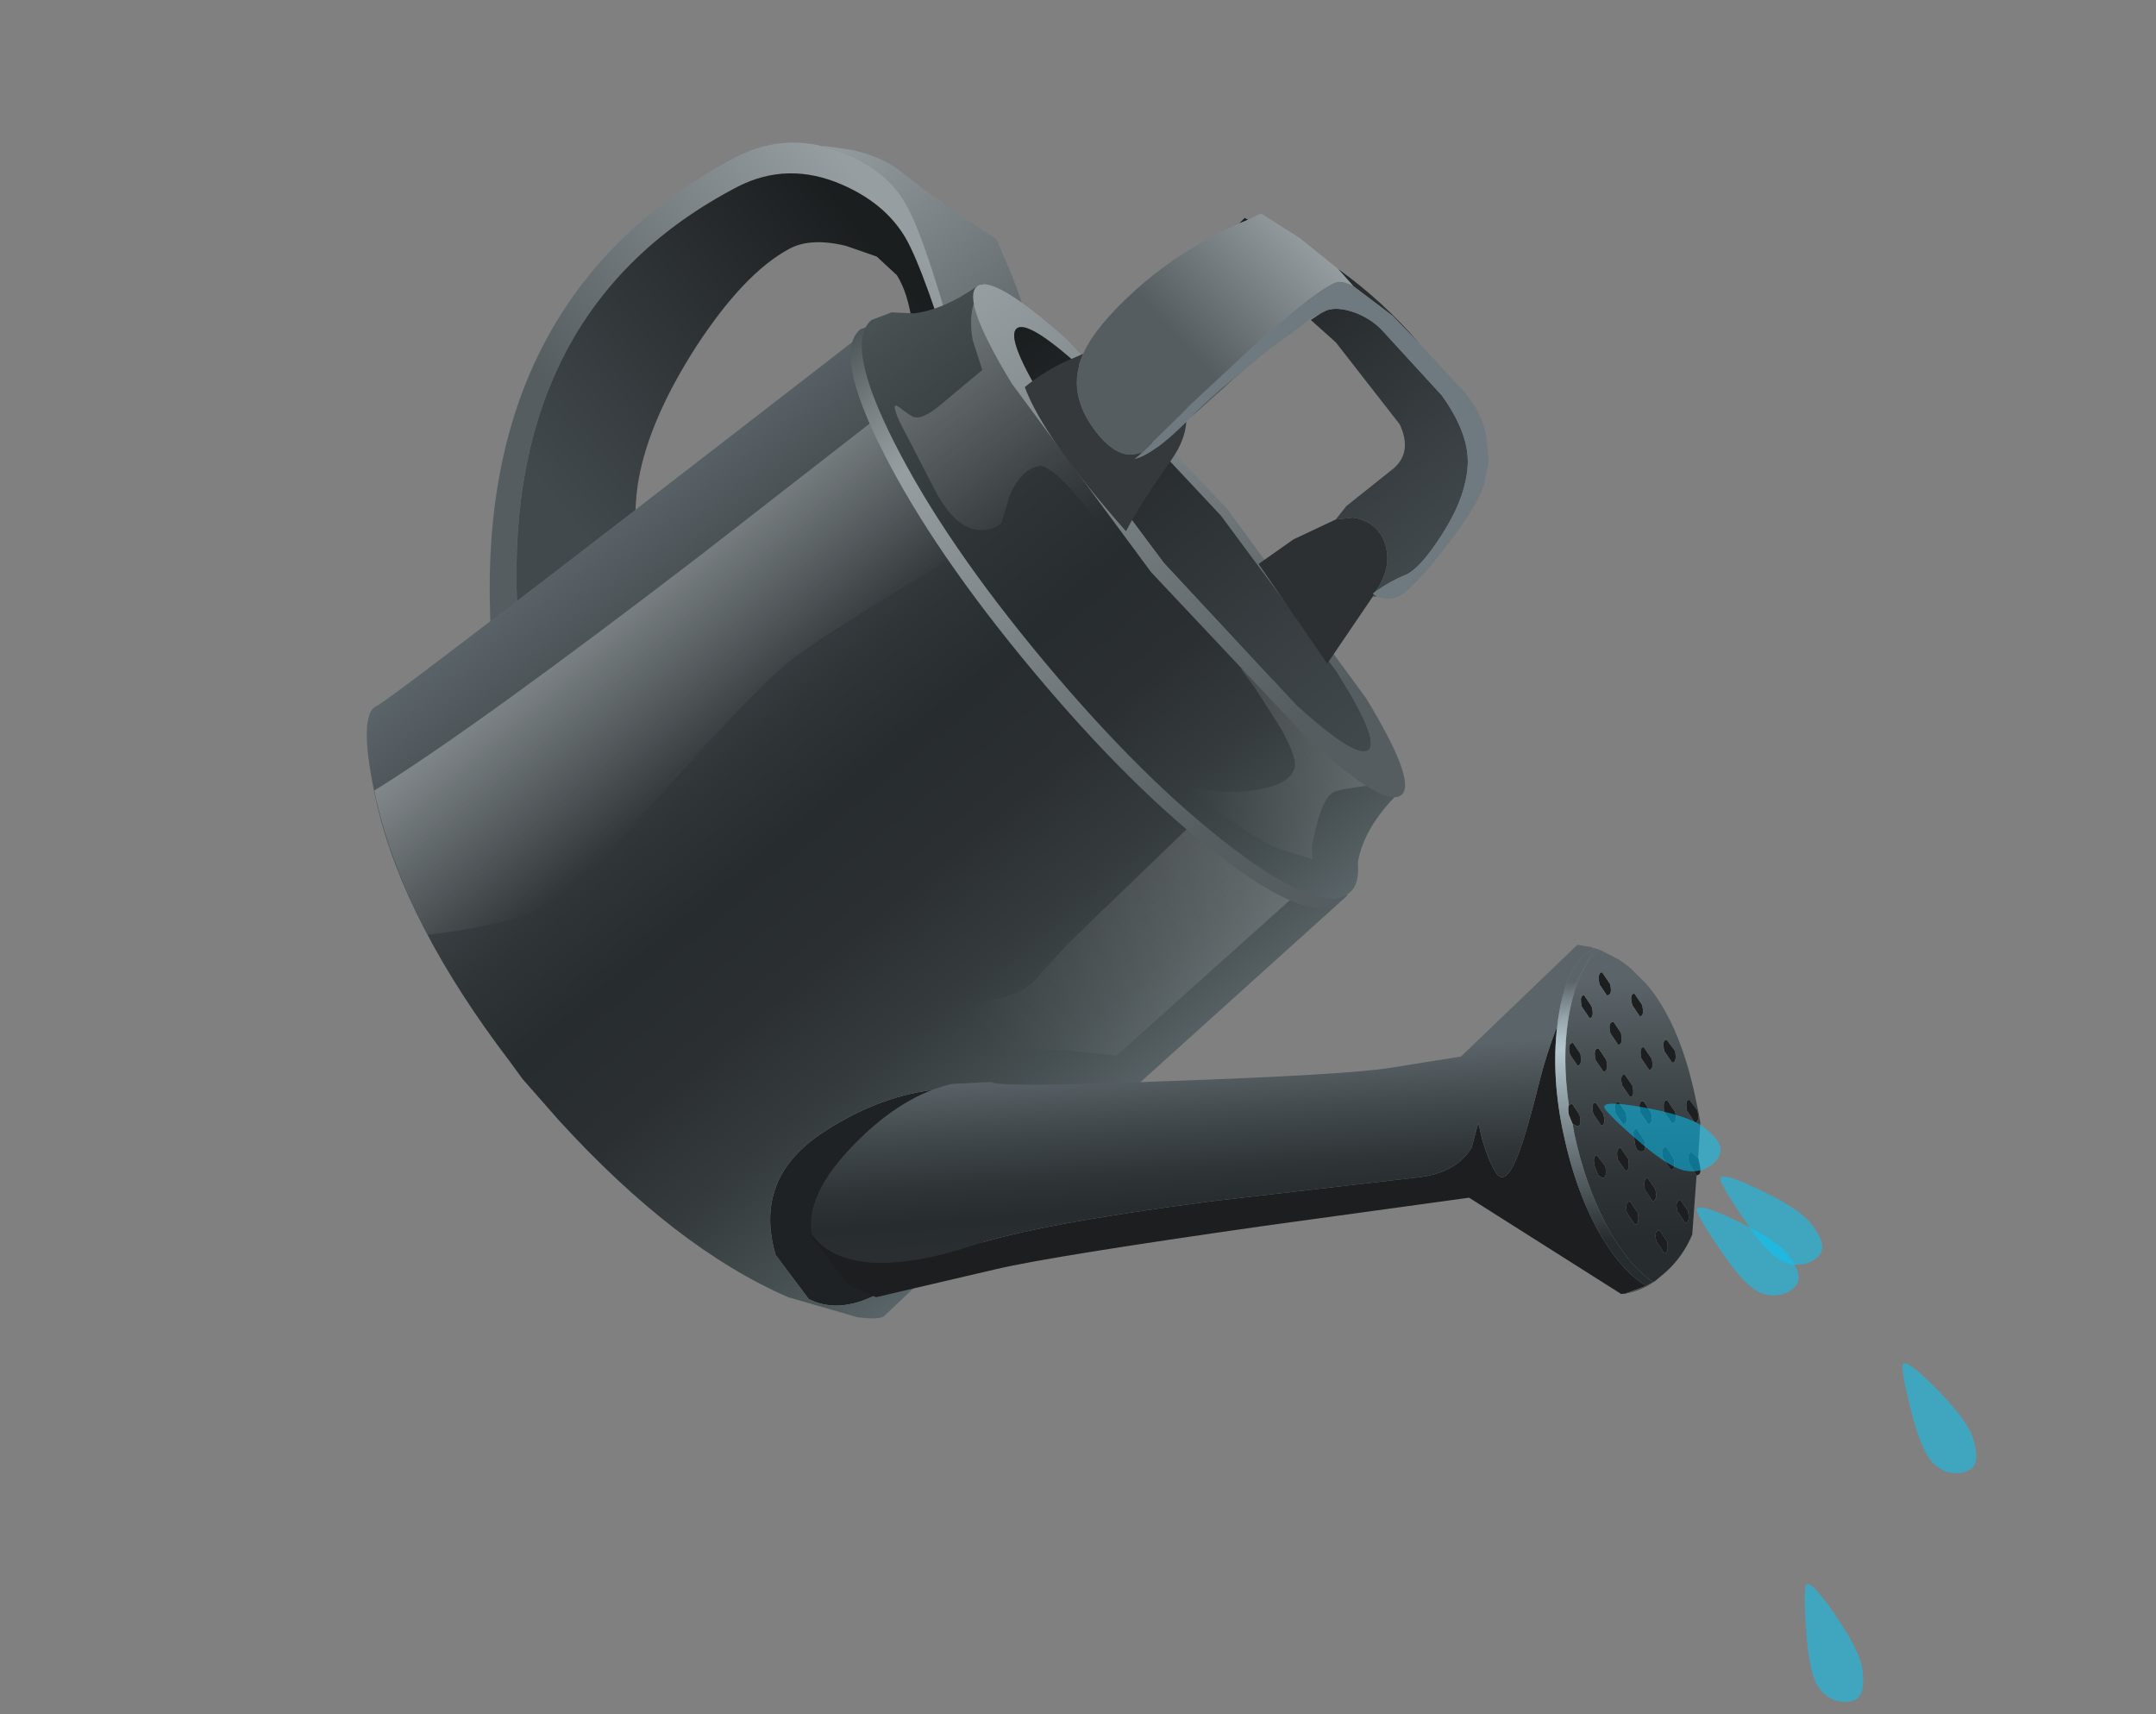 <?xml version="1.0" encoding="UTF-8" standalone="no"?>
<svg xmlns:xlink="http://www.w3.org/1999/xlink" height="83.5px" width="105.05px" xmlns="http://www.w3.org/2000/svg">
  <rect width="100%" height="100%" fill="#808080" stroke="none"/>
  <g transform="matrix(1.0, 0.0, 0.0, 1.0, 0.0, 0.0)">
    <use height="83.5" transform="matrix(0.435, 0.521, -0.521, 0.435, 50.777, -5.545)" width="105.05" xlink:href="#shape0"/>
    <use height="16.25" transform="matrix(0.306, 0.082, -0.082, 0.306, 88.013, 77.13)" width="12.55" xlink:href="#shape1"/>
    <use height="16.25" transform="matrix(0.315, 0.027, -0.027, 0.315, 92.708, 66.396)" width="12.55" xlink:href="#shape1"/>
    <use height="16.25" transform="matrix(0.306, -0.081, 0.082, 0.306, 83.794, 57.342)" width="12.55" xlink:href="#shape1"/>
    <use height="16.25" transform="matrix(0.306, -0.082, 0.082, 0.306, 82.644, 58.846)" width="12.55" xlink:href="#shape1"/>
    <use height="16.25" transform="matrix(0.274, -0.158, 0.158, 0.274, 78.125, 53.874)" width="12.55" xlink:href="#shape1"/>
  </g>
  <defs>
    <g id="shape0" transform="matrix(1.0, 0.0, 0.0, 1.0, 52.5, 41.8)">
      <path d="M-28.1 -13.95 L-28.6 -14.65 Q-38.3 -19.15 -41.2 -19.65 -43.95 -20.2 -47.0 -18.55 L-48.25 -17.75 -48.25 -17.8 -46.7 -19.2 Q-44.8 -20.65 -43.0 -20.95 -40.15 -21.5 -35.15 -23.05 L-32.35 -22.2 Q-29.25 -21.15 -27.8 -20.2 -25.45 -18.6 -19.65 -13.6 L-26.0 -12.25 -26.85 -13.4 -28.1 -13.95" fill="url(#gradient0)" fill-rule="evenodd" stroke="none"/>
      <path d="M-48.25 -17.75 L-47.0 -18.55 Q-43.95 -20.2 -41.2 -19.65 -38.3 -19.15 -28.6 -14.65 L-28.1 -13.95 Q-36.75 -17.65 -39.45 -18.1 -42.25 -18.55 -45.25 -17.05 -49.05 -15.15 -49.95 -11.2 -54.0 7.25 -37.05 20.2 -30.35 25.35 -27.4 24.8 -29.45 28.95 -38.8 21.3 -55.75 7.45 -51.7 -12.3 -50.95 -15.8 -48.25 -17.75 M-34.35 -14.5 L-31.05 -11.95 -27.4 -9.1 Q-29.4 -9.8 -32.8 -13.1 L-34.35 -14.5" fill="url(#gradient1)" fill-rule="evenodd" stroke="none"/>
      <path d="M-28.1 -13.95 L-26.85 -13.4 -26.0 -12.25 -23.4 -8.75 Q-24.3 -7.1 -27.4 -9.1 L-31.05 -11.95 -34.35 -14.5 Q-36.25 -15.7 -37.75 -15.9 L-39.7 -15.65 -41.7 -14.45 Q-43.8 -12.9 -44.15 -11.2 -44.9 -7.6 -43.05 -1.55 -41.2 4.35 -38.4 7.7 -36.1 10.45 -30.7 13.65 L-25.8 16.3 -25.3 18.65 Q-24.9 21.3 -25.4 22.85 -25.95 24.5 -27.4 24.8 -30.35 25.35 -37.05 20.2 -54.0 7.25 -49.95 -11.2 -49.05 -15.15 -45.25 -17.05 -42.25 -18.55 -39.45 -18.1 -36.75 -17.65 -28.1 -13.95" fill="url(#gradient2)" fill-rule="evenodd" stroke="none"/>
      <path d="M18.45 21.9 L19.7 22.55 19.3 24.8 18.7 27.6 17.35 32.6 Q16.6 35.2 14.6 36.05 L10.65 35.85 Q5.5 33.6 6.05 27.85 6.55 23.1 8.75 19.65 9.8 17.9 10.8 17.1 L14.2 19.75 18.45 21.9" fill="#1f2224" fill-rule="evenodd" stroke="none"/>
      <path d="M18.45 21.9 L14.2 19.75 10.8 17.1 Q9.8 17.9 8.75 19.65 6.55 23.1 6.05 27.85 5.5 33.6 10.65 35.85 L14.6 36.05 Q16.6 35.2 17.35 32.6 L18.7 27.6 19.0 32.55 Q19.15 33.0 17.85 34.2 L13.55 37.1 Q5.7 41.05 -6.75 41.6 L-10.7 41.7 -12.2 41.6 Q-24.65 41.05 -32.5 37.1 -38.45 34.05 -37.95 32.55 -37.65 31.65 -36.05 -12.2 L-9.45 -10.45 17.15 -12.2 18.45 21.9" fill="url(#gradient3)" fill-rule="evenodd" stroke="none"/>
      <path d="M-30.7 -11.25 L-29.8 -11.75 -19.5 -11.1 -19.3 -10.3 Q-19.1 -9.4 -20.1 -3.0 -21.25 4.55 -21.4 7.2 -21.6 10.1 -20.15 19.8 -18.8 29.35 -18.95 31.35 -19.25 34.55 -23.0 40.3 -28.95 39.0 -33.4 36.6 -32.2 28.1 -31.35 7.6 L-30.7 -11.25" fill="url(#gradient4)" fill-rule="evenodd" stroke="none"/>
      <path d="M13.4 -11.95 L14.65 -12.0 15.35 7.9 12.9 10.25 Q10.1 13.25 8.35 16.3 6.6 19.35 5.9 21.45 5.55 22.5 5.55 22.95 L5.55 18.45 Q5.75 13.65 6.6 12.1 7.5 10.55 7.45 9.15 L6.95 5.45 5.9 -9.25 13.4 -11.95" fill="url(#gradient5)" fill-rule="evenodd" stroke="none"/>
      <path d="M15.8 -13.25 Q17.1 -12.35 17.1 -11.4 17.1 -8.8 9.25 -7.0 1.4 -5.2 -9.7 -5.2 -20.8 -5.2 -28.6 -7.0 -36.45 -8.8 -36.45 -11.4 L-36.1 -12.4 -35.95 -12.85 -34.85 -14.05 Q-33.7 -15.85 -33.45 -18.75 L-33.35 -19.15 -33.05 -19.15 -25.1 -19.65 Q-21.25 -18.9 -16.45 -17.35 L-9.7 -17.55 -3.1 -17.35 5.5 -19.65 13.4 -19.15 13.75 -19.15 13.85 -18.75 Q14.15 -15.2 15.8 -13.25" fill="url(#gradient6)" fill-rule="evenodd" stroke="none"/>
      <path d="M15.8 -14.3 Q17.1 -13.4 17.1 -12.45 17.1 -9.85 9.25 -8.05 1.4 -6.25 -9.7 -6.25 -20.8 -6.25 -28.6 -8.05 -36.45 -9.85 -36.45 -12.45 L-36.1 -13.45 -35.95 -13.9 -34.85 -15.1 Q-33.7 -16.9 -33.45 -19.8 L-33.35 -20.2 -33.05 -20.2 -25.1 -20.7 Q-21.25 -19.95 -16.45 -18.4 L-9.7 -18.6 -3.1 -18.4 5.5 -20.7 13.4 -20.2 13.75 -20.2 13.85 -19.8 Q14.15 -16.25 15.8 -14.3" fill="url(#gradient7)" fill-rule="evenodd" stroke="none"/>
      <path d="M-3.1 -18.4 L5.5 -20.7 6.3 -20.65 -0.25 -16.75 1.5 -16.65 4.95 -16.2 Q0.85 -15.0 -1.55 -14.95 L-13.1 -15.5 Q-20.1 -16.0 -20.7 -14.95 -21.35 -13.8 -20.4 -11.95 L-19.3 -10.3 Q-19.25 -9.5 -19.85 -8.8 -21.0 -7.45 -24.1 -8.1 L-29.5 -9.3 Q-31.15 -9.75 -30.4 -9.95 -29.25 -10.2 -29.1 -10.35 -28.6 -10.75 -28.6 -12.3 L-28.6 -16.25 -30.7 -17.1 Q-32.85 -18.35 -33.25 -20.2 L-33.05 -20.2 -25.1 -20.7 Q-21.25 -19.95 -16.45 -18.4 L-9.7 -18.6 -3.1 -18.4" fill="url(#gradient8)" fill-rule="evenodd" stroke="none"/>
      <path d="M13.0 -20.2 L13.75 -20.2 13.85 -19.8 13.85 -19.55 12.35 -18.9 13.0 -20.2" fill="url(#gradient9)" fill-rule="evenodd" stroke="none"/>
      <path d="M12.35 -18.9 L11.35 -17.25 Q10.8 -16.35 10.8 -16.0 10.8 -14.9 12.85 -12.45 L13.55 -11.95 12.1 -11.0 Q10.85 -10.05 7.3 -9.1 L3.95 -8.35 5.35 -9.75 Q6.65 -11.05 7.4 -12.5 8.35 -14.3 7.65 -15.2 7.25 -15.75 4.95 -16.2 8.25 -17.2 12.35 -18.9" fill="url(#gradient10)" fill-rule="evenodd" stroke="none"/>
      <path d="M4.95 -16.2 L1.5 -16.65 -0.25 -16.75 6.3 -20.65 13.0 -20.2 12.35 -18.9 Q8.25 -17.2 4.95 -16.2" fill="url(#gradient11)" fill-rule="evenodd" stroke="none"/>
      <path d="M4.95 -16.2 L1.5 -16.65 -0.25 -16.75 6.3 -20.65 13.0 -20.2 12.35 -18.9 Q8.25 -17.2 4.95 -16.2" fill="url(#gradient12)" fill-rule="evenodd" stroke="none"/>
      <path d="M14.1 -19.8 Q14.1 -18.3 7.15 -17.25 L-9.7 -16.25 -26.5 -17.25 Q-33.45 -18.3 -33.45 -19.8 -33.45 -21.25 -26.5 -22.3 L-9.7 -23.35 7.15 -22.3 Q14.1 -21.25 14.1 -19.8 M10.1 -20.05 Q10.1 -21.15 4.35 -21.9 L-9.6 -22.7 -23.5 -21.9 Q-29.3 -21.15 -29.3 -20.05 -29.3 -18.95 -23.5 -18.15 L-9.6 -17.4 4.35 -18.15 Q10.1 -18.95 10.1 -20.05" fill="url(#gradient13)" fill-rule="evenodd" stroke="none"/>
      <path d="M10.1 -20.05 Q10.1 -18.95 4.35 -18.15 L-9.6 -17.4 -23.5 -18.15 Q-29.3 -18.95 -29.3 -20.05 -29.3 -21.15 -23.5 -21.9 L-9.6 -22.7 4.35 -21.9 Q10.1 -21.15 10.1 -20.05" fill="url(#gradient14)" fill-rule="evenodd" stroke="none"/>
      <path d="M1.85 -27.35 L1.8 -27.5 2.05 -27.6 1.85 -27.35 M1.7 -27.7 L1.6 -28.05 Q1.0 -29.85 -0.5 -30.45 -2.05 -31.05 -3.4 -29.9 L-4.1 -28.85 -4.35 -30.05 -4.25 -34.4 Q-4.3 -36.2 -6.4 -36.75 L-13.85 -37.0 -16.25 -36.65 -16.15 -37.5 -16.05 -37.95 Q-15.75 -38.75 -14.65 -39.4 -13.6 -40.0 -12.5 -40.1 L-6.05 -40.4 Q-2.65 -40.15 -1.0 -38.6 0.7 -37.0 1.65 -33.9 2.5 -31.2 2.15 -30.1 1.8 -29.0 1.7 -27.7 M-9.95 -41.55 L-12.7 -41.35 -16.15 -40.55 -17.8 -40.5 Q-13.95 -41.5 -9.95 -41.55 M-24.65 -37.8 L-24.85 -37.15 -24.9 -37.7 -24.65 -37.8" fill="url(#gradient15)" fill-rule="evenodd" stroke="none"/>
      <path d="M1.8 -27.5 L1.85 -27.35 3.45 -21.75 -5.2 -22.55 -4.95 -25.6 -4.1 -28.85 -3.4 -29.9 Q-2.05 -31.05 -0.5 -30.45 1.0 -29.85 1.6 -28.05 L1.7 -27.7 1.7 -27.5 1.8 -27.5" fill="#2d3033" fill-rule="evenodd" stroke="none"/>
      <path d="M2.05 -27.6 L1.8 -27.5 1.7 -27.5 1.7 -27.7 Q1.8 -29.0 2.15 -30.1 2.5 -31.2 1.65 -33.9 0.7 -37.0 -1.0 -38.6 -2.65 -40.15 -6.05 -40.4 L-12.5 -40.1 Q-13.6 -40.0 -14.65 -39.4 -15.75 -38.75 -16.05 -37.95 L-16.15 -37.5 -16.3 -36.65 -16.4 -34.95 -16.5 -33.6 -16.55 -32.75 -16.55 -31.25 Q-16.65 -27.75 -16.4 -25.5 L-16.35 -25.1 Q-16.05 -21.65 -16.7 -20.5 L-16.7 -21.2 -17.05 -25.65 -17.1 -25.95 -17.5 -33.45 -17.5 -36.35 Q-17.45 -38.75 -17.2 -39.65 -17.05 -40.2 -16.15 -40.55 L-12.7 -41.35 -9.95 -41.55 -6.1 -41.75 Q-3.65 -42.0 -1.8 -41.0 L-0.35 -40.0 -0.05 -39.7 0.85 -38.55 Q1.65 -37.25 2.4 -34.0 3.05 -31.1 3.1 -29.6 3.15 -28.15 2.05 -27.6" fill="#6f7980" fill-rule="evenodd" stroke="none"/>
      <path d="M-16.15 -37.5 L-16.25 -36.65 -16.4 -34.95 -16.3 -36.65 -16.15 -37.5 M-16.15 -40.55 Q-17.05 -40.2 -17.2 -39.65 -17.45 -38.75 -17.5 -36.35 L-17.5 -33.45 -17.1 -25.95 -17.05 -25.65 -16.7 -21.2 -16.9 -20.8 Q-17.6 -19.5 -20.2 -19.65 -23.25 -19.85 -24.55 -22.0 L-24.85 -22.55 Q-25.8 -24.5 -25.95 -28.3 -26.1 -31.75 -25.25 -35.65 L-24.85 -37.15 -24.65 -37.8 -24.4 -38.8 -21.3 -39.8 -17.8 -40.5 -16.15 -40.55 M-16.4 -25.5 Q-16.65 -27.75 -16.55 -31.25 L-16.55 -29.7 -16.5 -28.85 -16.4 -25.5" fill="url(#gradient16)" fill-rule="evenodd" stroke="none"/>
      <path d="M-16.7 -21.2 L-16.7 -20.5 Q-16.05 -21.65 -16.35 -25.1 -15.4 -24.2 -14.95 -22.55 -13.9 -18.6 -13.1 -16.75 -22.0 -16.5 -25.7 -17.8 -25.7 -19.3 -25.3 -21.0 L-24.85 -22.55 -24.55 -22.0 Q-23.25 -19.85 -20.2 -19.65 -17.6 -19.5 -16.9 -20.8 L-16.7 -21.2" fill="#35393c" fill-rule="evenodd" stroke="none"/>
      <path d="M36.75 -23.4 Q37.5 -23.0 37.25 -22.75 L36.3 -22.85 Q35.55 -23.2 35.75 -23.5 L36.75 -23.4 M40.3 -22.5 Q39.55 -22.9 39.8 -23.15 L40.8 -23.1 Q41.55 -22.65 41.3 -22.4 L40.3 -22.5 M47.75 -19.45 L48.15 -19.25 Q48.85 -18.9 48.65 -18.6 L48.65 -18.55 47.65 -18.7 Q46.9 -19.1 47.15 -19.35 L47.75 -19.45 M51.85 -9.15 L51.8 -9.1 51.7 -8.95 39.4 -5.0 31.55 7.55 Q23.35 20.8 21.55 24.4 L17.6 32.25 16.15 33.0 15.45 33.2 11.45 33.05 11.2 32.9 Q13.35 33.1 15.5 30.9 17.55 28.7 19.15 24.65 20.95 20.05 27.75 9.35 L35.95 -3.15 Q37.45 -5.45 36.75 -7.45 L35.7 -8.95 36.8 -8.4 Q38.15 -7.8 39.1 -7.65 40.3 -7.4 39.65 -8.95 39.0 -10.45 36.25 -14.2 35.05 -15.85 34.0 -17.75 36.55 -15.05 40.3 -13.1 43.8 -11.25 47.1 -10.6 50.35 -10.0 52.4 -10.7 L51.85 -9.15 M34.5 -20.55 Q35.25 -20.2 35.05 -19.9 L34.05 -20.0 Q33.3 -20.4 33.55 -20.65 L34.5 -20.55 M33.1 -22.7 L34.1 -22.6 Q34.85 -22.25 34.6 -21.9 L33.65 -22.0 Q32.9 -22.4 33.1 -22.7 M37.15 -19.0 L38.1 -18.9 Q38.85 -18.55 38.65 -18.2 L37.65 -18.3 Q36.85 -18.7 37.15 -19.0 M40.25 -18.6 Q39.55 -18.95 39.75 -19.25 L40.75 -19.15 Q41.5 -18.75 41.25 -18.5 L40.25 -18.6 M39.65 -20.9 Q38.9 -21.3 39.15 -21.55 L40.15 -21.45 Q40.85 -21.1 40.65 -20.8 L39.65 -20.9 M36.85 -20.35 Q36.1 -20.7 36.35 -21.05 L37.3 -20.95 Q38.05 -20.55 37.85 -20.25 L36.85 -20.35 M38.9 -14.75 L38.95 -15.0 39.9 -14.9 Q40.65 -14.55 40.45 -14.25 L40.1 -14.1 39.45 -14.3 Q39.0 -14.55 38.9 -14.75 M36.15 -17.15 Q35.4 -17.5 35.65 -17.85 L36.6 -17.75 Q37.35 -17.3 37.1 -17.05 L36.15 -17.15 M50.95 -13.9 Q51.65 -13.45 51.45 -13.2 L50.45 -13.3 Q49.7 -13.65 49.95 -14.0 L50.95 -13.9 M47.0 -13.7 L48.0 -13.6 Q48.75 -13.15 48.5 -12.9 L47.5 -13.0 Q46.8 -13.35 47.0 -13.7 M46.55 -15.75 L47.5 -15.65 Q48.2 -15.3 48.05 -14.95 L47.05 -15.05 Q46.3 -15.5 46.55 -15.75 M46.6 -18.1 Q47.35 -17.75 47.15 -17.4 L46.15 -17.5 Q45.4 -17.95 45.65 -18.2 L46.6 -18.1 M49.25 -16.55 L50.2 -16.45 Q50.95 -16.05 50.75 -15.75 L49.75 -15.85 Q49.0 -16.2 49.25 -16.55 M44.45 -13.25 L44.1 -13.15 43.5 -13.35 Q42.75 -13.7 42.95 -14.0 L43.95 -13.95 Q44.7 -13.5 44.45 -13.25 M40.95 -16.25 Q41.7 -15.9 41.5 -15.6 L40.5 -15.7 Q39.75 -16.1 40.0 -16.35 L40.95 -16.25 M41.0 -17.65 L41.95 -17.55 42.45 -17.2 42.5 -16.85 41.5 -16.95 Q40.75 -17.3 41.0 -17.65 M43.6 -15.65 L44.6 -15.55 Q45.35 -15.1 45.1 -14.85 L44.15 -14.95 Q43.45 -15.3 43.6 -15.65 M43.3 -17.4 L44.3 -17.3 Q45.05 -16.9 44.8 -16.65 44.6 -16.25 43.85 -16.75 43.1 -17.1 43.3 -17.4 M42.1 -19.05 L43.05 -18.95 Q43.8 -18.6 43.6 -18.25 L42.6 -18.35 Q41.8 -18.75 42.1 -19.05 M44.65 -21.0 Q43.9 -21.4 44.15 -21.65 L45.1 -21.6 Q45.85 -21.2 45.65 -20.9 L44.65 -21.0 M43.15 -20.4 L44.15 -20.3 Q44.85 -19.95 44.65 -19.6 L43.65 -19.7 Q42.9 -20.15 43.15 -20.4" fill="#1c1e1f" fill-rule="evenodd" stroke="none"/>
      <path d="M40.3 -22.5 L41.3 -22.4 Q41.55 -22.65 40.8 -23.1 L39.8 -23.15 Q39.55 -22.9 40.3 -22.5 M36.75 -23.4 L35.75 -23.5 Q35.55 -23.2 36.3 -22.85 L37.25 -22.75 Q37.5 -23.0 36.75 -23.4 M33.75 -24.35 L33.9 -24.4 34.15 -24.45 35.75 -24.6 36.2 -24.6 Q39.75 -24.5 44.35 -22.05 L45.0 -21.7 45.2 -21.6 45.55 -21.4 45.9 -21.2 47.75 -19.45 47.15 -19.35 Q46.9 -19.1 47.65 -18.7 L48.65 -18.55 51.7 -15.6 Q52.5 -14.05 52.55 -12.35 L52.55 -12.3 52.55 -12.05 52.55 -11.65 52.55 -11.45 52.55 -11.4 52.5 -11.25 Q50.4 -10.65 47.25 -11.3 44.0 -12.0 40.7 -13.75 L40.1 -14.1 40.45 -14.25 Q40.65 -14.55 39.9 -14.9 L38.95 -15.0 38.9 -14.75 Q36.05 -16.5 34.15 -18.65 31.7 -21.45 31.75 -23.6 L33.15 -24.2 33.75 -24.35 M36.85 -20.35 L37.85 -20.25 Q38.05 -20.55 37.3 -20.95 L36.35 -21.05 Q36.1 -20.7 36.85 -20.35 M39.65 -20.9 L40.65 -20.8 Q40.85 -21.1 40.15 -21.45 L39.15 -21.55 Q38.9 -21.3 39.65 -20.9 M40.25 -18.6 L41.25 -18.5 Q41.5 -18.75 40.75 -19.15 L39.75 -19.25 Q39.55 -18.95 40.25 -18.6 M37.15 -19.0 Q36.85 -18.7 37.65 -18.3 L38.65 -18.2 Q38.85 -18.55 38.1 -18.9 L37.15 -19.0 M33.1 -22.7 Q32.9 -22.4 33.65 -22.0 L34.6 -21.9 Q34.85 -22.25 34.1 -22.6 L33.1 -22.7 M34.5 -20.55 L33.55 -20.65 Q33.3 -20.4 34.05 -20.0 L35.05 -19.9 Q35.25 -20.2 34.5 -20.55 M36.15 -17.15 L37.1 -17.05 Q37.35 -17.3 36.6 -17.75 L35.65 -17.85 Q35.4 -17.5 36.15 -17.15 M50.95 -13.9 L49.95 -14.0 Q49.7 -13.65 50.45 -13.3 L51.45 -13.2 Q51.65 -13.45 50.95 -13.9 M43.15 -20.4 Q42.9 -20.15 43.65 -19.7 L44.65 -19.6 Q44.85 -19.95 44.15 -20.3 L43.15 -20.4 M44.65 -21.0 L45.65 -20.9 Q45.85 -21.2 45.1 -21.6 L44.15 -21.65 Q43.9 -21.4 44.65 -21.0 M42.1 -19.05 Q41.8 -18.75 42.6 -18.35 L43.6 -18.25 Q43.8 -18.6 43.05 -18.95 L42.1 -19.05 M43.3 -17.4 Q43.1 -17.1 43.85 -16.75 44.6 -16.25 44.8 -16.65 45.05 -16.9 44.3 -17.3 L43.3 -17.4 M43.6 -15.65 Q43.45 -15.3 44.15 -14.95 L45.1 -14.85 Q45.35 -15.1 44.6 -15.55 L43.6 -15.65 M41.0 -17.65 Q40.75 -17.3 41.5 -16.95 L42.5 -16.85 42.45 -17.2 41.95 -17.55 41.0 -17.65 M40.95 -16.25 L40.0 -16.35 Q39.75 -16.1 40.5 -15.7 L41.5 -15.6 Q41.7 -15.9 40.95 -16.25 M44.45 -13.25 Q44.7 -13.5 43.95 -13.95 L42.95 -14.0 Q42.75 -13.7 43.5 -13.35 L44.1 -13.15 44.45 -13.25 M49.25 -16.55 Q49.0 -16.2 49.75 -15.85 L50.75 -15.75 Q50.95 -16.05 50.2 -16.45 L49.25 -16.55 M46.6 -18.1 L45.65 -18.2 Q45.4 -17.95 46.15 -17.5 L47.15 -17.4 Q47.35 -17.75 46.6 -18.1 M46.55 -15.75 Q46.3 -15.5 47.05 -15.05 L48.05 -14.95 Q48.2 -15.3 47.5 -15.65 L46.55 -15.75 M47.0 -13.7 Q46.8 -13.35 47.5 -13.0 L48.5 -12.9 Q48.75 -13.15 48.0 -13.6 L47.0 -13.7" fill="url(#gradient17)" fill-rule="evenodd" stroke="none"/>
      <path d="M52.55 -11.4 Q52.45 -10.2 51.85 -9.15 L52.4 -10.7 52.5 -11.25 52.55 -11.4 M11.45 33.05 Q8.65 31.7 8.15 26.25 7.7 21.45 9.35 18.25 L11.05 16.0 Q11.6 16.0 19.3 6.0 26.95 -3.85 28.6 -6.6 L31.25 -11.05 30.45 -22.6 31.2 -23.25 31.4 -23.35 Q30.95 -20.95 34.0 -17.75 35.05 -15.85 36.25 -14.2 39.0 -10.45 39.65 -8.95 40.3 -7.4 39.1 -7.65 38.15 -7.8 36.8 -8.4 L35.7 -8.95 36.75 -7.45 Q37.45 -5.45 35.95 -3.15 L27.75 9.35 Q20.95 20.05 19.15 24.65 17.55 28.7 15.5 30.9 13.35 33.1 11.2 32.9 L11.45 33.05 M33.15 -24.2 L33.65 -24.35 33.75 -24.35 33.15 -24.2" fill="url(#gradient18)" fill-rule="evenodd" stroke="none"/>
      <path d="M31.4 -23.35 L31.4 -23.4 31.45 -23.4 Q32.3 -20.9 34.0 -17.75 30.95 -20.95 31.4 -23.35" fill="url(#gradient19)" fill-rule="evenodd" stroke="none"/>
      <path d="M31.45 -23.4 L31.75 -23.6 Q31.7 -21.45 34.15 -18.65 36.05 -16.5 38.9 -14.75 39.0 -14.55 39.45 -14.3 L40.1 -14.1 40.7 -13.75 Q44.0 -12.0 47.25 -11.3 50.4 -10.65 52.5 -11.25 L52.4 -10.7 Q50.35 -10.0 47.1 -10.6 43.8 -11.25 40.3 -13.1 36.55 -15.05 34.0 -17.75 32.3 -20.9 31.45 -23.4" fill="url(#gradient20)" fill-rule="evenodd" stroke="none"/>
    </g>
    <linearGradient gradientTransform="matrix(0.018, 0.0, 0.0, -0.018, -34.1, -17.15)" gradientUnits="userSpaceOnUse" id="gradient0" spreadMethod="pad" x1="-819.2" x2="819.2">
      <stop offset="0.0" stop-color="#979ea1"/>
      <stop offset="0.812" stop-color="#565d61"/>
    </linearGradient>
    <linearGradient gradientTransform="matrix(-3.0E-4, 0.02, 0.02, 3.0E-4, -38.7, -1.7)" gradientUnits="userSpaceOnUse" id="gradient1" spreadMethod="pad" x1="-819.2" x2="819.2">
      <stop offset="0.0" stop-color="#979ea1"/>
      <stop offset="0.812" stop-color="#565d61"/>
    </linearGradient>
    <linearGradient gradientTransform="matrix(-3.0E-4, 0.018, 0.018, 3.0E-4, -36.95, -1.3)" gradientUnits="userSpaceOnUse" id="gradient2" spreadMethod="pad" x1="-819.2" x2="819.2">
      <stop offset="0.0" stop-color="#1b1e1f"/>
      <stop offset="1.0" stop-color="#42494d"/>
    </linearGradient>
    <linearGradient gradientTransform="matrix(0.035, 0.0, 0.0, -0.035, -9.45, 14.75)" gradientUnits="userSpaceOnUse" id="gradient3" spreadMethod="pad" x1="-819.2" x2="819.2">
      <stop offset="0.0" stop-color="#5b6469"/>
      <stop offset="0.161" stop-color="#444c4f"/>
      <stop offset="0.345" stop-color="#2f3437"/>
      <stop offset="0.459" stop-color="#272c2e"/>
      <stop offset="0.604" stop-color="#2b2f32"/>
      <stop offset="0.741" stop-color="#353b3d"/>
      <stop offset="0.878" stop-color="#454e50"/>
      <stop offset="1.0" stop-color="#5a6569"/>
    </linearGradient>
    <linearGradient gradientTransform="matrix(0.01, 0.0, 0.0, -0.01, -27.4, 14.25)" gradientUnits="userSpaceOnUse" id="gradient4" spreadMethod="pad" x1="-819.2" x2="819.2">
      <stop offset="0.0" stop-color="#ffffff" stop-opacity="0.329"/>
      <stop offset="1.0" stop-color="#ffffff" stop-opacity="0.0"/>
    </linearGradient>
    <linearGradient gradientTransform="matrix(9.0E-4, 0.018, 0.018, -9.0E-4, 9.8, -0.8)" gradientUnits="userSpaceOnUse" id="gradient5" spreadMethod="pad" x1="-819.2" x2="819.2">
      <stop offset="0.0" stop-color="#ffffff" stop-opacity="0.2"/>
      <stop offset="1.0" stop-color="#ffffff" stop-opacity="0.0"/>
    </linearGradient>
    <linearGradient gradientTransform="matrix(0.033, 0.0, 0.0, -0.033, -9.7, -12.45)" gradientUnits="userSpaceOnUse" id="gradient6" spreadMethod="pad" x1="-819.2" x2="819.2">
      <stop offset="0.0" stop-color="#495254"/>
      <stop offset="0.012" stop-color="#4f585a"/>
      <stop offset="0.09" stop-color="#767e80"/>
      <stop offset="0.153" stop-color="#8e9598"/>
      <stop offset="0.188" stop-color="#979ea1"/>
      <stop offset="0.812" stop-color="#565d61"/>
    </linearGradient>
    <linearGradient gradientTransform="matrix(0.033, 0.0, 0.0, -0.033, -9.7, -13.5)" gradientUnits="userSpaceOnUse" id="gradient7" spreadMethod="pad" x1="-819.2" x2="819.2">
      <stop offset="0.0" stop-color="#495254"/>
      <stop offset="0.043" stop-color="#454d4f"/>
      <stop offset="0.302" stop-color="#2f3537"/>
      <stop offset="0.459" stop-color="#272c2e"/>
      <stop offset="0.604" stop-color="#2b2f32"/>
      <stop offset="0.741" stop-color="#353b3d"/>
      <stop offset="0.878" stop-color="#454e50"/>
      <stop offset="1.0" stop-color="#5a6569"/>
    </linearGradient>
    <linearGradient gradientTransform="matrix(0.015, 0.001, 0.001, -0.015, -27.3, -15.7)" gradientUnits="userSpaceOnUse" id="gradient8" spreadMethod="pad" x1="-819.2" x2="819.2">
      <stop offset="0.0" stop-color="#ffffff" stop-opacity="0.329"/>
      <stop offset="1.0" stop-color="#ffffff" stop-opacity="0.0"/>
    </linearGradient>
    <linearGradient gradientTransform="matrix(0.015, 0.001, 0.001, -0.015, -26.8, -22.45)" gradientUnits="userSpaceOnUse" id="gradient9" spreadMethod="pad" x1="-819.2" x2="819.2">
      <stop offset="0.0" stop-color="#ffffff" stop-opacity="0.329"/>
      <stop offset="1.0" stop-color="#ffffff" stop-opacity="0.0"/>
    </linearGradient>
    <linearGradient gradientTransform="matrix(-2.0E-4, 0.009, 0.009, 2.0E-4, 8.85, -15.55)" gradientUnits="userSpaceOnUse" id="gradient10" spreadMethod="pad" x1="-819.2" x2="819.2">
      <stop offset="0.0" stop-color="#ffffff" stop-opacity="0.2"/>
      <stop offset="1.0" stop-color="#ffffff" stop-opacity="0.0"/>
    </linearGradient>
    <linearGradient gradientTransform="matrix(0.015, 0.001, 0.001, -0.015, -26.9, -20.85)" gradientUnits="userSpaceOnUse" id="gradient11" spreadMethod="pad" x1="-819.2" x2="819.2">
      <stop offset="0.0" stop-color="#ffffff" stop-opacity="0.329"/>
      <stop offset="1.0" stop-color="#ffffff" stop-opacity="0.0"/>
    </linearGradient>
    <linearGradient gradientTransform="matrix(-2.0E-4, 0.009, 0.009, 2.0E-4, 6.35, -15.6)" gradientUnits="userSpaceOnUse" id="gradient12" spreadMethod="pad" x1="-819.2" x2="819.2">
      <stop offset="0.0" stop-color="#ffffff" stop-opacity="0.2"/>
      <stop offset="1.0" stop-color="#ffffff" stop-opacity="0.0"/>
    </linearGradient>
    <linearGradient gradientTransform="matrix(0.029, 0.0, 0.0, -0.029, -9.7, -19.8)" gradientUnits="userSpaceOnUse" id="gradient13" spreadMethod="pad" x1="-819.2" x2="819.2">
      <stop offset="0.0" stop-color="#979ea1"/>
      <stop offset="0.812" stop-color="#565d61"/>
    </linearGradient>
    <linearGradient gradientTransform="matrix(0.024, 0.0, 0.0, -0.024, -9.6, -20.05)" gradientUnits="userSpaceOnUse" id="gradient14" spreadMethod="pad" x1="-819.2" x2="819.2">
      <stop offset="0.0" stop-color="#1b1e1f"/>
      <stop offset="1.0" stop-color="#42494d"/>
    </linearGradient>
    <linearGradient gradientTransform="matrix(0.017, 0.0, 0.0, -0.017, -11.1, -33.85)" gradientUnits="userSpaceOnUse" id="gradient15" spreadMethod="pad" x1="-819.2" x2="819.2">
      <stop offset="0.0" stop-color="#1b1e1f"/>
      <stop offset="1.0" stop-color="#42494d"/>
    </linearGradient>
    <linearGradient gradientTransform="matrix(5.0E-4, 0.009, 0.009, -5.0E-4, -20.75, -33.15)" gradientUnits="userSpaceOnUse" id="gradient16" spreadMethod="pad" x1="-819.2" x2="819.2">
      <stop offset="0.0" stop-color="#979ea1"/>
      <stop offset="0.812" stop-color="#565d61"/>
    </linearGradient>
    <linearGradient gradientTransform="matrix(0.009, 0.007, 0.007, -0.009, 42.1, -18.2)" gradientUnits="userSpaceOnUse" id="gradient17" spreadMethod="pad" x1="-819.2" x2="819.2">
      <stop offset="0.0" stop-color="#5b6469"/>
      <stop offset="0.345" stop-color="#444c4f"/>
      <stop offset="0.749" stop-color="#2f3437"/>
      <stop offset="1.0" stop-color="#272c2e"/>
    </linearGradient>
    <linearGradient gradientTransform="matrix(0.011, 0.008, 0.008, -0.011, 30.6, 7.3)" gradientUnits="userSpaceOnUse" id="gradient18" spreadMethod="pad" x1="-819.2" x2="819.2">
      <stop offset="0.0" stop-color="#5b6469"/>
      <stop offset="0.161" stop-color="#444c4f"/>
      <stop offset="0.345" stop-color="#2f3437"/>
      <stop offset="0.459" stop-color="#272c2e"/>
      <stop offset="0.604" stop-color="#2b2f32"/>
      <stop offset="0.741" stop-color="#353b3d"/>
      <stop offset="0.878" stop-color="#454e50"/>
      <stop offset="1.0" stop-color="#5a6569"/>
    </linearGradient>
    <linearGradient gradientTransform="matrix(0.009, 0.007, 0.007, -0.009, 39.8, -15.1)" gradientUnits="userSpaceOnUse" id="gradient19" spreadMethod="pad" x1="-819.2" x2="819.2">
      <stop offset="0.0" stop-color="#5b6469"/>
      <stop offset="0.059" stop-color="#748186"/>
      <stop offset="0.145" stop-color="#97a7ad"/>
      <stop offset="0.216" stop-color="#acbec6"/>
      <stop offset="0.259" stop-color="#b4c7cf"/>
      <stop offset="1.0" stop-color="#272c2e"/>
    </linearGradient>
    <linearGradient gradientTransform="matrix(0.009, 0.007, 0.007, -0.009, 40.7, -16.3)" gradientUnits="userSpaceOnUse" id="gradient20" spreadMethod="pad" x1="-819.2" x2="819.2">
      <stop offset="0.0" stop-color="#5b6469"/>
      <stop offset="0.059" stop-color="#748186"/>
      <stop offset="0.145" stop-color="#97a7ad"/>
      <stop offset="0.216" stop-color="#acbec6"/>
      <stop offset="0.259" stop-color="#b4c7cf"/>
      <stop offset="1.0" stop-color="#272c2e"/>
    </linearGradient>
    <g id="shape1" transform="matrix(1.0, 0.0, 0.0, 1.0, 6.2, 8.05)">
      <path d="M-1.05 -4.85 Q4.4 -0.25 5.55 2.5 6.7 5.25 6.2 6.55 5.7 7.85 3.65 8.15 1.55 8.4 -0.25 6.9 -2.05 5.35 -3.95 0.1 -5.85 -5.2 -6.2 -7.35 -6.55 -9.5 -1.05 -4.85" fill="#00ccff" fill-opacity="0.498" fill-rule="evenodd" stroke="none"/>
    </g>
  </defs>
</svg>
